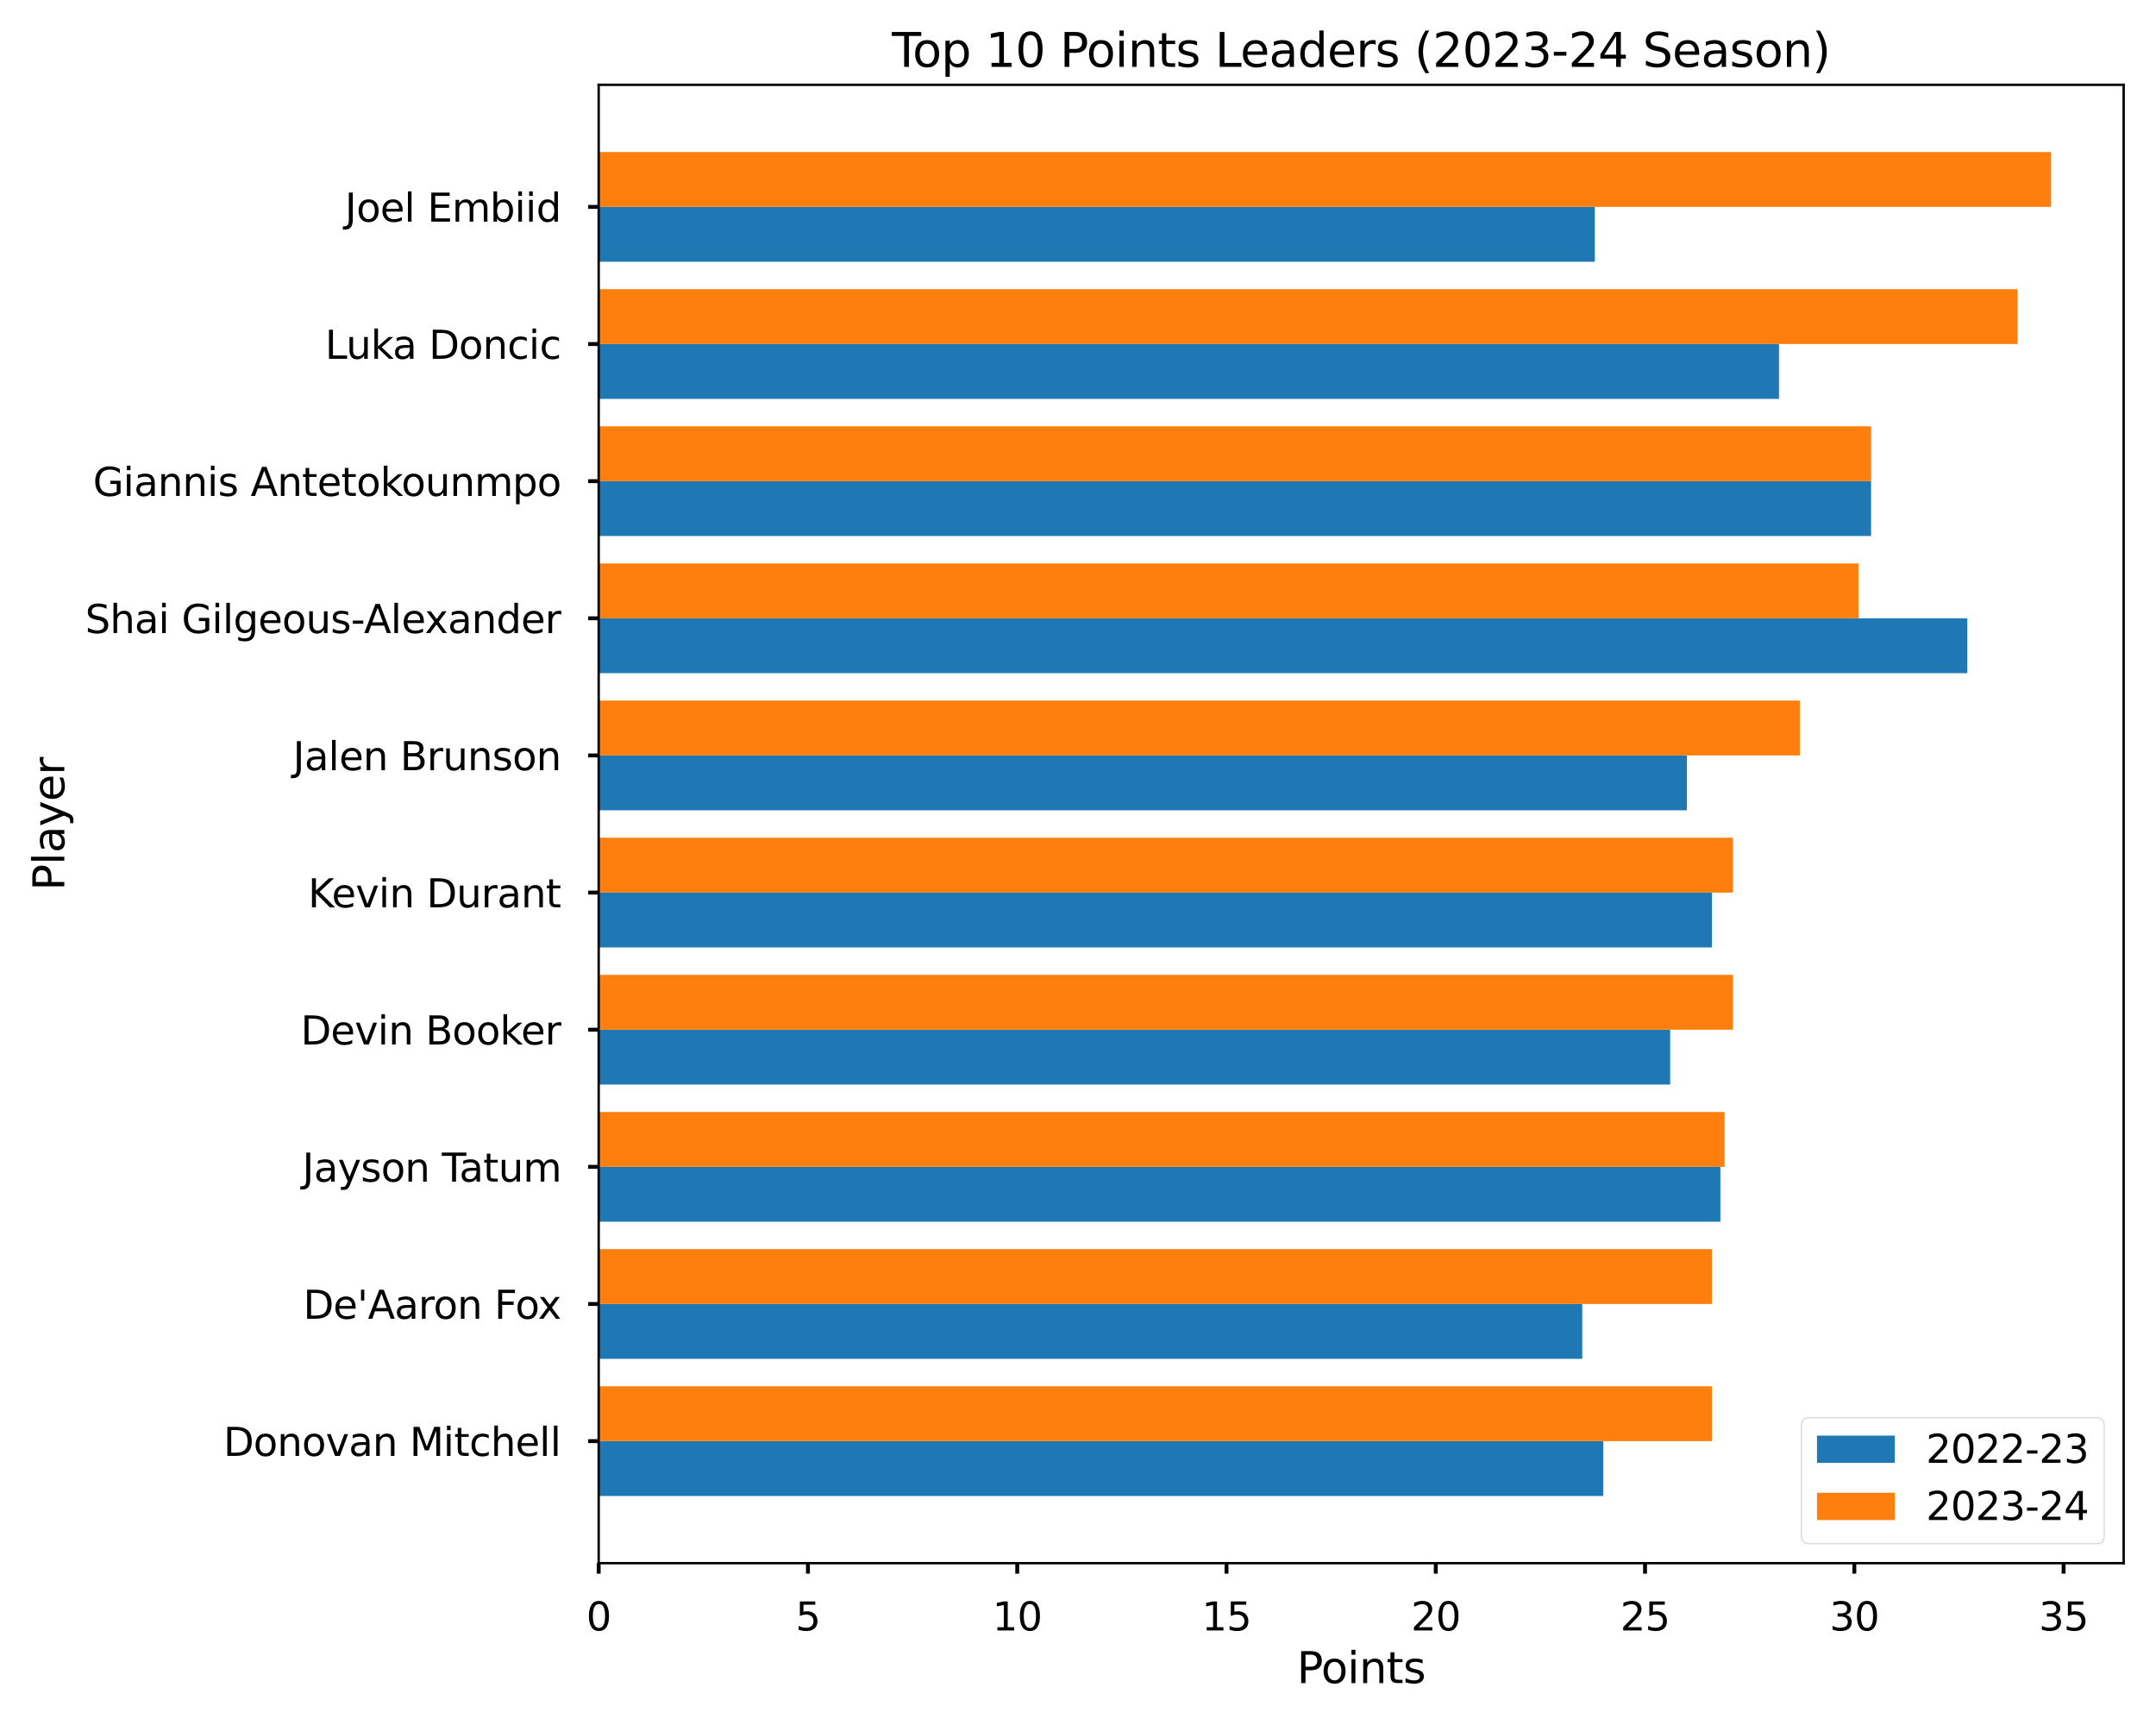 <?xml version="1.0" encoding="utf-8" standalone="no"?>
<!DOCTYPE svg PUBLIC "-//W3C//DTD SVG 1.1//EN"
  "http://www.w3.org/Graphics/SVG/1.1/DTD/svg11.dtd">
<svg xmlns:xlink="http://www.w3.org/1999/xlink" width="720pt" height="576pt" viewBox="0 0 720 576" xmlns="http://www.w3.org/2000/svg" version="1.1">
 <defs>
  <style type="text/css">*{stroke-linejoin: round; stroke-linecap: butt}</style>
 </defs>
 <g id="figure_1">
  <g id="patch_1">
   <path d="M 0 576 
L 720 576 
L 720 0 
L 0 0 
z
" style="fill: #ffffff"/>
  </g>
  <g id="axes_1">
   <g id="patch_2">
    <path d="M 199.93 521.96 
L 709.2 521.96 
L 709.2 28.32 
L 199.93 28.32 
z
" style="fill: #ffffff"/>
   </g>
   <g id="patch_3">
    <path d="M 199.93 499.522 
L 535.39 499.522 
L 535.39 481.205 
L 199.93 481.205 
z
" clip-path="url(#p09dcee715b)" style="fill: #1f77b4"/>
   </g>
   <g id="patch_4">
    <path d="M 199.93 453.73 
L 528.401 453.73 
L 528.401 435.413 
L 199.93 435.413 
z
" clip-path="url(#p09dcee715b)" style="fill: #1f77b4"/>
   </g>
   <g id="patch_5">
    <path d="M 199.93 407.937 
L 574.527 407.937 
L 574.527 389.621 
L 199.93 389.621 
z
" clip-path="url(#p09dcee715b)" style="fill: #1f77b4"/>
   </g>
   <g id="patch_6">
    <path d="M 199.93 362.145 
L 557.754 362.145 
L 557.754 343.828 
L 199.93 343.828 
z
" clip-path="url(#p09dcee715b)" style="fill: #1f77b4"/>
   </g>
   <g id="patch_7">
    <path d="M 199.93 316.353 
L 571.731 316.353 
L 571.731 298.036 
L 199.93 298.036 
z
" clip-path="url(#p09dcee715b)" style="fill: #1f77b4"/>
   </g>
   <g id="patch_8">
    <path d="M 199.93 270.561 
L 563.345 270.561 
L 563.345 252.244 
L 199.93 252.244 
z
" clip-path="url(#p09dcee715b)" style="fill: #1f77b4"/>
   </g>
   <g id="patch_9">
    <path d="M 199.93 224.769 
L 656.994 224.769 
L 656.994 206.452 
L 199.93 206.452 
z
" clip-path="url(#p09dcee715b)" style="fill: #1f77b4"/>
   </g>
   <g id="patch_10">
    <path d="M 199.93 178.976 
L 624.846 178.976 
L 624.846 160.659 
L 199.93 160.659 
z
" clip-path="url(#p09dcee715b)" style="fill: #1f77b4"/>
   </g>
   <g id="patch_11">
    <path d="M 199.93 133.184 
L 594.095 133.184 
L 594.095 114.867 
L 199.93 114.867 
z
" clip-path="url(#p09dcee715b)" style="fill: #1f77b4"/>
   </g>
   <g id="patch_12">
    <path d="M 199.93 87.392 
L 532.594 87.392 
L 532.594 69.075 
L 199.93 69.075 
z
" clip-path="url(#p09dcee715b)" style="fill: #1f77b4"/>
   </g>
   <g id="patch_13">
    <path d="M 199.93 481.205 
L 571.731 481.205 
L 571.731 462.888 
L 199.93 462.888 
z
" clip-path="url(#p09dcee715b)" style="fill: #ff7f0e"/>
   </g>
   <g id="patch_14">
    <path d="M 199.93 435.413 
L 571.731 435.413 
L 571.731 417.096 
L 199.93 417.096 
z
" clip-path="url(#p09dcee715b)" style="fill: #ff7f0e"/>
   </g>
   <g id="patch_15">
    <path d="M 199.93 389.621 
L 575.925 389.621 
L 575.925 371.304 
L 199.93 371.304 
z
" clip-path="url(#p09dcee715b)" style="fill: #ff7f0e"/>
   </g>
   <g id="patch_16">
    <path d="M 199.93 343.828 
L 578.72 343.828 
L 578.72 325.511 
L 199.93 325.511 
z
" clip-path="url(#p09dcee715b)" style="fill: #ff7f0e"/>
   </g>
   <g id="patch_17">
    <path d="M 199.93 298.036 
L 578.72 298.036 
L 578.72 279.719 
L 199.93 279.719 
z
" clip-path="url(#p09dcee715b)" style="fill: #ff7f0e"/>
   </g>
   <g id="patch_18">
    <path d="M 199.93 252.244 
L 601.084 252.244 
L 601.084 233.927 
L 199.93 233.927 
z
" clip-path="url(#p09dcee715b)" style="fill: #ff7f0e"/>
   </g>
   <g id="patch_19">
    <path d="M 199.93 206.452 
L 620.653 206.452 
L 620.653 188.135 
L 199.93 188.135 
z
" clip-path="url(#p09dcee715b)" style="fill: #ff7f0e"/>
   </g>
   <g id="patch_20">
    <path d="M 199.93 160.659 
L 624.846 160.659 
L 624.846 142.343 
L 199.93 142.343 
z
" clip-path="url(#p09dcee715b)" style="fill: #ff7f0e"/>
   </g>
   <g id="patch_21">
    <path d="M 199.93 114.867 
L 673.767 114.867 
L 673.767 96.55 
L 199.93 96.55 
z
" clip-path="url(#p09dcee715b)" style="fill: #ff7f0e"/>
   </g>
   <g id="patch_22">
    <path d="M 199.93 69.075 
L 684.949 69.075 
L 684.949 50.758 
L 199.93 50.758 
z
" clip-path="url(#p09dcee715b)" style="fill: #ff7f0e"/>
   </g>
   <g id="matplotlib.axis_1">
    <g id="xtick_1">
     <g id="line2d_1">
      <defs>
       <path id="m47105bb611" d="M 0 0 
L 0 3.5 
" style="stroke: #000000; stroke-width: 1.3"/>
      </defs>
      <g>
       <use xlink:href="#m47105bb611" x="199.93" y="521.96" style="stroke: #000000; stroke-width: 1.3"/>
      </g>
     </g>
     <g id="text_1">
      <!-- 0 -->
      <g transform="translate(195.794 544.438) scale(0.13 -0.13)">
       <defs>
        <path id="DejaVuSans-30" d="M 2034 4250 
Q 1547 4250 1301 3770 
Q 1056 3291 1056 2328 
Q 1056 1369 1301 889 
Q 1547 409 2034 409 
Q 2525 409 2770 889 
Q 3016 1369 3016 2328 
Q 3016 3291 2770 3770 
Q 2525 4250 2034 4250 
z
M 2034 4750 
Q 2819 4750 3233 4129 
Q 3647 3509 3647 2328 
Q 3647 1150 3233 529 
Q 2819 -91 2034 -91 
Q 1250 -91 836 529 
Q 422 1150 422 2328 
Q 422 3509 836 4129 
Q 1250 4750 2034 4750 
z
" transform="scale(0.016)"/>
       </defs>
       <use xlink:href="#DejaVuSans-30"/>
      </g>
     </g>
    </g>
    <g id="xtick_2">
     <g id="line2d_2">
      <g>
       <use xlink:href="#m47105bb611" x="269.817" y="521.96" style="stroke: #000000; stroke-width: 1.3"/>
      </g>
     </g>
     <g id="text_2">
      <!-- 5 -->
      <g transform="translate(265.682 544.438) scale(0.13 -0.13)">
       <defs>
        <path id="DejaVuSans-35" d="M 691 4666 
L 3169 4666 
L 3169 4134 
L 1269 4134 
L 1269 2991 
Q 1406 3038 1543 3061 
Q 1681 3084 1819 3084 
Q 2600 3084 3056 2656 
Q 3513 2228 3513 1497 
Q 3513 744 3044 326 
Q 2575 -91 1722 -91 
Q 1428 -91 1123 -41 
Q 819 9 494 109 
L 494 744 
Q 775 591 1075 516 
Q 1375 441 1709 441 
Q 2250 441 2565 725 
Q 2881 1009 2881 1497 
Q 2881 1984 2565 2268 
Q 2250 2553 1709 2553 
Q 1456 2553 1204 2497 
Q 953 2441 691 2322 
L 691 4666 
z
" transform="scale(0.016)"/>
       </defs>
       <use xlink:href="#DejaVuSans-35"/>
      </g>
     </g>
    </g>
    <g id="xtick_3">
     <g id="line2d_3">
      <g>
       <use xlink:href="#m47105bb611" x="339.705" y="521.96" style="stroke: #000000; stroke-width: 1.3"/>
      </g>
     </g>
     <g id="text_3">
      <!-- 10 -->
      <g transform="translate(331.434 544.438) scale(0.13 -0.13)">
       <defs>
        <path id="DejaVuSans-31" d="M 794 531 
L 1825 531 
L 1825 4091 
L 703 3866 
L 703 4441 
L 1819 4666 
L 2450 4666 
L 2450 531 
L 3481 531 
L 3481 0 
L 794 0 
L 794 531 
z
" transform="scale(0.016)"/>
       </defs>
       <use xlink:href="#DejaVuSans-31"/>
       <use xlink:href="#DejaVuSans-30" transform="translate(63.623 0)"/>
      </g>
     </g>
    </g>
    <g id="xtick_4">
     <g id="line2d_4">
      <g>
       <use xlink:href="#m47105bb611" x="409.592" y="521.96" style="stroke: #000000; stroke-width: 1.3"/>
      </g>
     </g>
     <g id="text_4">
      <!-- 15 -->
      <g transform="translate(401.321 544.438) scale(0.13 -0.13)">
       <use xlink:href="#DejaVuSans-31"/>
       <use xlink:href="#DejaVuSans-35" transform="translate(63.623 0)"/>
      </g>
     </g>
    </g>
    <g id="xtick_5">
     <g id="line2d_5">
      <g>
       <use xlink:href="#m47105bb611" x="479.48" y="521.96" style="stroke: #000000; stroke-width: 1.3"/>
      </g>
     </g>
     <g id="text_5">
      <!-- 20 -->
      <g transform="translate(471.209 544.438) scale(0.13 -0.13)">
       <defs>
        <path id="DejaVuSans-32" d="M 1228 531 
L 3431 531 
L 3431 0 
L 469 0 
L 469 531 
Q 828 903 1448 1529 
Q 2069 2156 2228 2338 
Q 2531 2678 2651 2914 
Q 2772 3150 2772 3378 
Q 2772 3750 2511 3984 
Q 2250 4219 1831 4219 
Q 1534 4219 1204 4116 
Q 875 4013 500 3803 
L 500 4441 
Q 881 4594 1212 4672 
Q 1544 4750 1819 4750 
Q 2544 4750 2975 4387 
Q 3406 4025 3406 3419 
Q 3406 3131 3298 2873 
Q 3191 2616 2906 2266 
Q 2828 2175 2409 1742 
Q 1991 1309 1228 531 
z
" transform="scale(0.016)"/>
       </defs>
       <use xlink:href="#DejaVuSans-32"/>
       <use xlink:href="#DejaVuSans-30" transform="translate(63.623 0)"/>
      </g>
     </g>
    </g>
    <g id="xtick_6">
     <g id="line2d_6">
      <g>
       <use xlink:href="#m47105bb611" x="549.367" y="521.96" style="stroke: #000000; stroke-width: 1.3"/>
      </g>
     </g>
     <g id="text_6">
      <!-- 25 -->
      <g transform="translate(541.096 544.438) scale(0.13 -0.13)">
       <use xlink:href="#DejaVuSans-32"/>
       <use xlink:href="#DejaVuSans-35" transform="translate(63.623 0)"/>
      </g>
     </g>
    </g>
    <g id="xtick_7">
     <g id="line2d_7">
      <g>
       <use xlink:href="#m47105bb611" x="619.255" y="521.96" style="stroke: #000000; stroke-width: 1.3"/>
      </g>
     </g>
     <g id="text_7">
      <!-- 30 -->
      <g transform="translate(610.984 544.438) scale(0.13 -0.13)">
       <defs>
        <path id="DejaVuSans-33" d="M 2597 2516 
Q 3050 2419 3304 2112 
Q 3559 1806 3559 1356 
Q 3559 666 3084 287 
Q 2609 -91 1734 -91 
Q 1441 -91 1130 -33 
Q 819 25 488 141 
L 488 750 
Q 750 597 1062 519 
Q 1375 441 1716 441 
Q 2309 441 2620 675 
Q 2931 909 2931 1356 
Q 2931 1769 2642 2001 
Q 2353 2234 1838 2234 
L 1294 2234 
L 1294 2753 
L 1863 2753 
Q 2328 2753 2575 2939 
Q 2822 3125 2822 3475 
Q 2822 3834 2567 4026 
Q 2313 4219 1838 4219 
Q 1578 4219 1281 4162 
Q 984 4106 628 3988 
L 628 4550 
Q 988 4650 1302 4700 
Q 1616 4750 1894 4750 
Q 2613 4750 3031 4423 
Q 3450 4097 3450 3541 
Q 3450 3153 3228 2886 
Q 3006 2619 2597 2516 
z
" transform="scale(0.016)"/>
       </defs>
       <use xlink:href="#DejaVuSans-33"/>
       <use xlink:href="#DejaVuSans-30" transform="translate(63.623 0)"/>
      </g>
     </g>
    </g>
    <g id="xtick_8">
     <g id="line2d_8">
      <g>
       <use xlink:href="#m47105bb611" x="689.142" y="521.96" style="stroke: #000000; stroke-width: 1.3"/>
      </g>
     </g>
     <g id="text_8">
      <!-- 35 -->
      <g transform="translate(680.871 544.438) scale(0.13 -0.13)">
       <use xlink:href="#DejaVuSans-33"/>
       <use xlink:href="#DejaVuSans-35" transform="translate(63.623 0)"/>
      </g>
     </g>
    </g>
    <g id="text_9">
     <!-- Points -->
     <g transform="translate(433.093 562.007) scale(0.143 -0.143)">
      <defs>
       <path id="DejaVuSans-50" d="M 1259 4147 
L 1259 2394 
L 2053 2394 
Q 2494 2394 2734 2622 
Q 2975 2850 2975 3272 
Q 2975 3691 2734 3919 
Q 2494 4147 2053 4147 
L 1259 4147 
z
M 628 4666 
L 2053 4666 
Q 2838 4666 3239 4311 
Q 3641 3956 3641 3272 
Q 3641 2581 3239 2228 
Q 2838 1875 2053 1875 
L 1259 1875 
L 1259 0 
L 628 0 
L 628 4666 
z
" transform="scale(0.016)"/>
       <path id="DejaVuSans-6f" d="M 1959 3097 
Q 1497 3097 1228 2736 
Q 959 2375 959 1747 
Q 959 1119 1226 758 
Q 1494 397 1959 397 
Q 2419 397 2687 759 
Q 2956 1122 2956 1747 
Q 2956 2369 2687 2733 
Q 2419 3097 1959 3097 
z
M 1959 3584 
Q 2709 3584 3137 3096 
Q 3566 2609 3566 1747 
Q 3566 888 3137 398 
Q 2709 -91 1959 -91 
Q 1206 -91 779 398 
Q 353 888 353 1747 
Q 353 2609 779 3096 
Q 1206 3584 1959 3584 
z
" transform="scale(0.016)"/>
       <path id="DejaVuSans-69" d="M 603 3500 
L 1178 3500 
L 1178 0 
L 603 0 
L 603 3500 
z
M 603 4863 
L 1178 4863 
L 1178 4134 
L 603 4134 
L 603 4863 
z
" transform="scale(0.016)"/>
       <path id="DejaVuSans-6e" d="M 3513 2113 
L 3513 0 
L 2938 0 
L 2938 2094 
Q 2938 2591 2744 2837 
Q 2550 3084 2163 3084 
Q 1697 3084 1428 2787 
Q 1159 2491 1159 1978 
L 1159 0 
L 581 0 
L 581 3500 
L 1159 3500 
L 1159 2956 
Q 1366 3272 1645 3428 
Q 1925 3584 2291 3584 
Q 2894 3584 3203 3211 
Q 3513 2838 3513 2113 
z
" transform="scale(0.016)"/>
       <path id="DejaVuSans-74" d="M 1172 4494 
L 1172 3500 
L 2356 3500 
L 2356 3053 
L 1172 3053 
L 1172 1153 
Q 1172 725 1289 603 
Q 1406 481 1766 481 
L 2356 481 
L 2356 0 
L 1766 0 
Q 1100 0 847 248 
Q 594 497 594 1153 
L 594 3053 
L 172 3053 
L 172 3500 
L 594 3500 
L 594 4494 
L 1172 4494 
z
" transform="scale(0.016)"/>
       <path id="DejaVuSans-73" d="M 2834 3397 
L 2834 2853 
Q 2591 2978 2328 3040 
Q 2066 3103 1784 3103 
Q 1356 3103 1142 2972 
Q 928 2841 928 2578 
Q 928 2378 1081 2264 
Q 1234 2150 1697 2047 
L 1894 2003 
Q 2506 1872 2764 1633 
Q 3022 1394 3022 966 
Q 3022 478 2636 193 
Q 2250 -91 1575 -91 
Q 1294 -91 989 -36 
Q 684 19 347 128 
L 347 722 
Q 666 556 975 473 
Q 1284 391 1588 391 
Q 1994 391 2212 530 
Q 2431 669 2431 922 
Q 2431 1156 2273 1281 
Q 2116 1406 1581 1522 
L 1381 1569 
Q 847 1681 609 1914 
Q 372 2147 372 2553 
Q 372 3047 722 3315 
Q 1072 3584 1716 3584 
Q 2034 3584 2315 3537 
Q 2597 3491 2834 3397 
z
" transform="scale(0.016)"/>
      </defs>
      <use xlink:href="#DejaVuSans-50"/>
      <use xlink:href="#DejaVuSans-6f" transform="translate(56.678 0)"/>
      <use xlink:href="#DejaVuSans-69" transform="translate(117.859 0)"/>
      <use xlink:href="#DejaVuSans-6e" transform="translate(145.643 0)"/>
      <use xlink:href="#DejaVuSans-74" transform="translate(209.021 0)"/>
      <use xlink:href="#DejaVuSans-73" transform="translate(248.23 0)"/>
     </g>
    </g>
   </g>
   <g id="matplotlib.axis_2">
    <g id="ytick_1">
     <g id="line2d_9">
      <defs>
       <path id="m94ab0f18df" d="M 0 0 
L -3.5 0 
" style="stroke: #000000; stroke-width: 1.3"/>
      </defs>
      <g>
       <use xlink:href="#m94ab0f18df" x="199.93" y="481.205" style="stroke: #000000; stroke-width: 1.3"/>
      </g>
     </g>
     <g id="text_10">
      <!-- Donovan Mitchell -->
      <g transform="translate(74.608 486.144) scale(0.13 -0.13)">
       <defs>
        <path id="DejaVuSans-44" d="M 1259 4147 
L 1259 519 
L 2022 519 
Q 2988 519 3436 956 
Q 3884 1394 3884 2338 
Q 3884 3275 3436 3711 
Q 2988 4147 2022 4147 
L 1259 4147 
z
M 628 4666 
L 1925 4666 
Q 3281 4666 3915 4102 
Q 4550 3538 4550 2338 
Q 4550 1131 3912 565 
Q 3275 0 1925 0 
L 628 0 
L 628 4666 
z
" transform="scale(0.016)"/>
        <path id="DejaVuSans-76" d="M 191 3500 
L 800 3500 
L 1894 563 
L 2988 3500 
L 3597 3500 
L 2284 0 
L 1503 0 
L 191 3500 
z
" transform="scale(0.016)"/>
        <path id="DejaVuSans-61" d="M 2194 1759 
Q 1497 1759 1228 1600 
Q 959 1441 959 1056 
Q 959 750 1161 570 
Q 1363 391 1709 391 
Q 2188 391 2477 730 
Q 2766 1069 2766 1631 
L 2766 1759 
L 2194 1759 
z
M 3341 1997 
L 3341 0 
L 2766 0 
L 2766 531 
Q 2569 213 2275 61 
Q 1981 -91 1556 -91 
Q 1019 -91 701 211 
Q 384 513 384 1019 
Q 384 1609 779 1909 
Q 1175 2209 1959 2209 
L 2766 2209 
L 2766 2266 
Q 2766 2663 2505 2880 
Q 2244 3097 1772 3097 
Q 1472 3097 1187 3025 
Q 903 2953 641 2809 
L 641 3341 
Q 956 3463 1253 3523 
Q 1550 3584 1831 3584 
Q 2591 3584 2966 3190 
Q 3341 2797 3341 1997 
z
" transform="scale(0.016)"/>
        <path id="DejaVuSans-20" transform="scale(0.016)"/>
        <path id="DejaVuSans-4d" d="M 628 4666 
L 1569 4666 
L 2759 1491 
L 3956 4666 
L 4897 4666 
L 4897 0 
L 4281 0 
L 4281 4097 
L 3078 897 
L 2444 897 
L 1241 4097 
L 1241 0 
L 628 0 
L 628 4666 
z
" transform="scale(0.016)"/>
        <path id="DejaVuSans-63" d="M 3122 3366 
L 3122 2828 
Q 2878 2963 2633 3030 
Q 2388 3097 2138 3097 
Q 1578 3097 1268 2742 
Q 959 2388 959 1747 
Q 959 1106 1268 751 
Q 1578 397 2138 397 
Q 2388 397 2633 464 
Q 2878 531 3122 666 
L 3122 134 
Q 2881 22 2623 -34 
Q 2366 -91 2075 -91 
Q 1284 -91 818 406 
Q 353 903 353 1747 
Q 353 2603 823 3093 
Q 1294 3584 2113 3584 
Q 2378 3584 2631 3529 
Q 2884 3475 3122 3366 
z
" transform="scale(0.016)"/>
        <path id="DejaVuSans-68" d="M 3513 2113 
L 3513 0 
L 2938 0 
L 2938 2094 
Q 2938 2591 2744 2837 
Q 2550 3084 2163 3084 
Q 1697 3084 1428 2787 
Q 1159 2491 1159 1978 
L 1159 0 
L 581 0 
L 581 4863 
L 1159 4863 
L 1159 2956 
Q 1366 3272 1645 3428 
Q 1925 3584 2291 3584 
Q 2894 3584 3203 3211 
Q 3513 2838 3513 2113 
z
" transform="scale(0.016)"/>
        <path id="DejaVuSans-65" d="M 3597 1894 
L 3597 1613 
L 953 1613 
Q 991 1019 1311 708 
Q 1631 397 2203 397 
Q 2534 397 2845 478 
Q 3156 559 3463 722 
L 3463 178 
Q 3153 47 2828 -22 
Q 2503 -91 2169 -91 
Q 1331 -91 842 396 
Q 353 884 353 1716 
Q 353 2575 817 3079 
Q 1281 3584 2069 3584 
Q 2775 3584 3186 3129 
Q 3597 2675 3597 1894 
z
M 3022 2063 
Q 3016 2534 2758 2815 
Q 2500 3097 2075 3097 
Q 1594 3097 1305 2825 
Q 1016 2553 972 2059 
L 3022 2063 
z
" transform="scale(0.016)"/>
        <path id="DejaVuSans-6c" d="M 603 4863 
L 1178 4863 
L 1178 0 
L 603 0 
L 603 4863 
z
" transform="scale(0.016)"/>
       </defs>
       <use xlink:href="#DejaVuSans-44"/>
       <use xlink:href="#DejaVuSans-6f" transform="translate(77.002 0)"/>
       <use xlink:href="#DejaVuSans-6e" transform="translate(138.184 0)"/>
       <use xlink:href="#DejaVuSans-6f" transform="translate(201.562 0)"/>
       <use xlink:href="#DejaVuSans-76" transform="translate(262.744 0)"/>
       <use xlink:href="#DejaVuSans-61" transform="translate(321.924 0)"/>
       <use xlink:href="#DejaVuSans-6e" transform="translate(383.203 0)"/>
       <use xlink:href="#DejaVuSans-20" transform="translate(446.582 0)"/>
       <use xlink:href="#DejaVuSans-4d" transform="translate(478.369 0)"/>
       <use xlink:href="#DejaVuSans-69" transform="translate(564.648 0)"/>
       <use xlink:href="#DejaVuSans-74" transform="translate(592.432 0)"/>
       <use xlink:href="#DejaVuSans-63" transform="translate(631.641 0)"/>
       <use xlink:href="#DejaVuSans-68" transform="translate(686.621 0)"/>
       <use xlink:href="#DejaVuSans-65" transform="translate(750 0)"/>
       <use xlink:href="#DejaVuSans-6c" transform="translate(811.523 0)"/>
       <use xlink:href="#DejaVuSans-6c" transform="translate(839.307 0)"/>
      </g>
     </g>
    </g>
    <g id="ytick_2">
     <g id="line2d_10">
      <g>
       <use xlink:href="#m94ab0f18df" x="199.93" y="435.413" style="stroke: #000000; stroke-width: 1.3"/>
      </g>
     </g>
     <g id="text_11">
      <!-- De'Aaron Fox -->
      <g transform="translate(101.264 440.352) scale(0.13 -0.13)">
       <defs>
        <path id="DejaVuSans-27" d="M 1147 4666 
L 1147 2931 
L 616 2931 
L 616 4666 
L 1147 4666 
z
" transform="scale(0.016)"/>
        <path id="DejaVuSans-41" d="M 2188 4044 
L 1331 1722 
L 3047 1722 
L 2188 4044 
z
M 1831 4666 
L 2547 4666 
L 4325 0 
L 3669 0 
L 3244 1197 
L 1141 1197 
L 716 0 
L 50 0 
L 1831 4666 
z
" transform="scale(0.016)"/>
        <path id="DejaVuSans-72" d="M 2631 2963 
Q 2534 3019 2420 3045 
Q 2306 3072 2169 3072 
Q 1681 3072 1420 2755 
Q 1159 2438 1159 1844 
L 1159 0 
L 581 0 
L 581 3500 
L 1159 3500 
L 1159 2956 
Q 1341 3275 1631 3429 
Q 1922 3584 2338 3584 
Q 2397 3584 2469 3576 
Q 2541 3569 2628 3553 
L 2631 2963 
z
" transform="scale(0.016)"/>
        <path id="DejaVuSans-46" d="M 628 4666 
L 3309 4666 
L 3309 4134 
L 1259 4134 
L 1259 2759 
L 3109 2759 
L 3109 2228 
L 1259 2228 
L 1259 0 
L 628 0 
L 628 4666 
z
" transform="scale(0.016)"/>
        <path id="DejaVuSans-78" d="M 3513 3500 
L 2247 1797 
L 3578 0 
L 2900 0 
L 1881 1375 
L 863 0 
L 184 0 
L 1544 1831 
L 300 3500 
L 978 3500 
L 1906 2253 
L 2834 3500 
L 3513 3500 
z
" transform="scale(0.016)"/>
       </defs>
       <use xlink:href="#DejaVuSans-44"/>
       <use xlink:href="#DejaVuSans-65" transform="translate(77.002 0)"/>
       <use xlink:href="#DejaVuSans-27" transform="translate(138.525 0)"/>
       <use xlink:href="#DejaVuSans-41" transform="translate(166.016 0)"/>
       <use xlink:href="#DejaVuSans-61" transform="translate(234.424 0)"/>
       <use xlink:href="#DejaVuSans-72" transform="translate(295.703 0)"/>
       <use xlink:href="#DejaVuSans-6f" transform="translate(334.566 0)"/>
       <use xlink:href="#DejaVuSans-6e" transform="translate(395.748 0)"/>
       <use xlink:href="#DejaVuSans-20" transform="translate(459.127 0)"/>
       <use xlink:href="#DejaVuSans-46" transform="translate(490.914 0)"/>
       <use xlink:href="#DejaVuSans-6f" transform="translate(544.809 0)"/>
       <use xlink:href="#DejaVuSans-78" transform="translate(602.865 0)"/>
      </g>
     </g>
    </g>
    <g id="ytick_3">
     <g id="line2d_11">
      <g>
       <use xlink:href="#m94ab0f18df" x="199.93" y="389.621" style="stroke: #000000; stroke-width: 1.3"/>
      </g>
     </g>
     <g id="text_12">
      <!-- Jayson Tatum -->
      <g transform="translate(100.978 394.56) scale(0.13 -0.13)">
       <defs>
        <path id="DejaVuSans-4a" d="M 628 4666 
L 1259 4666 
L 1259 325 
Q 1259 -519 939 -900 
Q 619 -1281 -91 -1281 
L -331 -1281 
L -331 -750 
L -134 -750 
Q 284 -750 456 -515 
Q 628 -281 628 325 
L 628 4666 
z
" transform="scale(0.016)"/>
        <path id="DejaVuSans-79" d="M 2059 -325 
Q 1816 -950 1584 -1140 
Q 1353 -1331 966 -1331 
L 506 -1331 
L 506 -850 
L 844 -850 
Q 1081 -850 1212 -737 
Q 1344 -625 1503 -206 
L 1606 56 
L 191 3500 
L 800 3500 
L 1894 763 
L 2988 3500 
L 3597 3500 
L 2059 -325 
z
" transform="scale(0.016)"/>
        <path id="DejaVuSans-54" d="M -19 4666 
L 3928 4666 
L 3928 4134 
L 2272 4134 
L 2272 0 
L 1638 0 
L 1638 4134 
L -19 4134 
L -19 4666 
z
" transform="scale(0.016)"/>
        <path id="DejaVuSans-75" d="M 544 1381 
L 544 3500 
L 1119 3500 
L 1119 1403 
Q 1119 906 1312 657 
Q 1506 409 1894 409 
Q 2359 409 2629 706 
Q 2900 1003 2900 1516 
L 2900 3500 
L 3475 3500 
L 3475 0 
L 2900 0 
L 2900 538 
Q 2691 219 2414 64 
Q 2138 -91 1772 -91 
Q 1169 -91 856 284 
Q 544 659 544 1381 
z
M 1991 3584 
L 1991 3584 
z
" transform="scale(0.016)"/>
        <path id="DejaVuSans-6d" d="M 3328 2828 
Q 3544 3216 3844 3400 
Q 4144 3584 4550 3584 
Q 5097 3584 5394 3201 
Q 5691 2819 5691 2113 
L 5691 0 
L 5113 0 
L 5113 2094 
Q 5113 2597 4934 2840 
Q 4756 3084 4391 3084 
Q 3944 3084 3684 2787 
Q 3425 2491 3425 1978 
L 3425 0 
L 2847 0 
L 2847 2094 
Q 2847 2600 2669 2842 
Q 2491 3084 2119 3084 
Q 1678 3084 1418 2786 
Q 1159 2488 1159 1978 
L 1159 0 
L 581 0 
L 581 3500 
L 1159 3500 
L 1159 2956 
Q 1356 3278 1631 3431 
Q 1906 3584 2284 3584 
Q 2666 3584 2933 3390 
Q 3200 3197 3328 2828 
z
" transform="scale(0.016)"/>
       </defs>
       <use xlink:href="#DejaVuSans-4a"/>
       <use xlink:href="#DejaVuSans-61" transform="translate(29.492 0)"/>
       <use xlink:href="#DejaVuSans-79" transform="translate(90.771 0)"/>
       <use xlink:href="#DejaVuSans-73" transform="translate(149.951 0)"/>
       <use xlink:href="#DejaVuSans-6f" transform="translate(202.051 0)"/>
       <use xlink:href="#DejaVuSans-6e" transform="translate(263.232 0)"/>
       <use xlink:href="#DejaVuSans-20" transform="translate(326.611 0)"/>
       <use xlink:href="#DejaVuSans-54" transform="translate(358.398 0)"/>
       <use xlink:href="#DejaVuSans-61" transform="translate(402.982 0)"/>
       <use xlink:href="#DejaVuSans-74" transform="translate(464.262 0)"/>
       <use xlink:href="#DejaVuSans-75" transform="translate(503.471 0)"/>
       <use xlink:href="#DejaVuSans-6d" transform="translate(566.85 0)"/>
      </g>
     </g>
    </g>
    <g id="ytick_4">
     <g id="line2d_12">
      <g>
       <use xlink:href="#m94ab0f18df" x="199.93" y="343.828" style="stroke: #000000; stroke-width: 1.3"/>
      </g>
     </g>
     <g id="text_13">
      <!-- Devin Booker -->
      <g transform="translate(100.417 348.767) scale(0.13 -0.13)">
       <defs>
        <path id="DejaVuSans-42" d="M 1259 2228 
L 1259 519 
L 2272 519 
Q 2781 519 3026 730 
Q 3272 941 3272 1375 
Q 3272 1813 3026 2020 
Q 2781 2228 2272 2228 
L 1259 2228 
z
M 1259 4147 
L 1259 2741 
L 2194 2741 
Q 2656 2741 2882 2914 
Q 3109 3088 3109 3444 
Q 3109 3797 2882 3972 
Q 2656 4147 2194 4147 
L 1259 4147 
z
M 628 4666 
L 2241 4666 
Q 2963 4666 3353 4366 
Q 3744 4066 3744 3513 
Q 3744 3084 3544 2831 
Q 3344 2578 2956 2516 
Q 3422 2416 3680 2098 
Q 3938 1781 3938 1306 
Q 3938 681 3513 340 
Q 3088 0 2303 0 
L 628 0 
L 628 4666 
z
" transform="scale(0.016)"/>
        <path id="DejaVuSans-6b" d="M 581 4863 
L 1159 4863 
L 1159 1991 
L 2875 3500 
L 3609 3500 
L 1753 1863 
L 3688 0 
L 2938 0 
L 1159 1709 
L 1159 0 
L 581 0 
L 581 4863 
z
" transform="scale(0.016)"/>
       </defs>
       <use xlink:href="#DejaVuSans-44"/>
       <use xlink:href="#DejaVuSans-65" transform="translate(77.002 0)"/>
       <use xlink:href="#DejaVuSans-76" transform="translate(138.525 0)"/>
       <use xlink:href="#DejaVuSans-69" transform="translate(197.705 0)"/>
       <use xlink:href="#DejaVuSans-6e" transform="translate(225.488 0)"/>
       <use xlink:href="#DejaVuSans-20" transform="translate(288.867 0)"/>
       <use xlink:href="#DejaVuSans-42" transform="translate(320.654 0)"/>
       <use xlink:href="#DejaVuSans-6f" transform="translate(389.258 0)"/>
       <use xlink:href="#DejaVuSans-6f" transform="translate(450.439 0)"/>
       <use xlink:href="#DejaVuSans-6b" transform="translate(511.621 0)"/>
       <use xlink:href="#DejaVuSans-65" transform="translate(565.906 0)"/>
       <use xlink:href="#DejaVuSans-72" transform="translate(627.43 0)"/>
      </g>
     </g>
    </g>
    <g id="ytick_5">
     <g id="line2d_13">
      <g>
       <use xlink:href="#m94ab0f18df" x="199.93" y="298.036" style="stroke: #000000; stroke-width: 1.3"/>
      </g>
     </g>
     <g id="text_14">
      <!-- Kevin Durant -->
      <g transform="translate(102.885 302.975) scale(0.13 -0.13)">
       <defs>
        <path id="DejaVuSans-4b" d="M 628 4666 
L 1259 4666 
L 1259 2694 
L 3353 4666 
L 4166 4666 
L 1850 2491 
L 4331 0 
L 3500 0 
L 1259 2247 
L 1259 0 
L 628 0 
L 628 4666 
z
" transform="scale(0.016)"/>
       </defs>
       <use xlink:href="#DejaVuSans-4b"/>
       <use xlink:href="#DejaVuSans-65" transform="translate(60.576 0)"/>
       <use xlink:href="#DejaVuSans-76" transform="translate(122.1 0)"/>
       <use xlink:href="#DejaVuSans-69" transform="translate(181.279 0)"/>
       <use xlink:href="#DejaVuSans-6e" transform="translate(209.062 0)"/>
       <use xlink:href="#DejaVuSans-20" transform="translate(272.441 0)"/>
       <use xlink:href="#DejaVuSans-44" transform="translate(304.229 0)"/>
       <use xlink:href="#DejaVuSans-75" transform="translate(381.23 0)"/>
       <use xlink:href="#DejaVuSans-72" transform="translate(444.609 0)"/>
       <use xlink:href="#DejaVuSans-61" transform="translate(485.723 0)"/>
       <use xlink:href="#DejaVuSans-6e" transform="translate(547.002 0)"/>
       <use xlink:href="#DejaVuSans-74" transform="translate(610.381 0)"/>
      </g>
     </g>
    </g>
    <g id="ytick_6">
     <g id="line2d_14">
      <g>
       <use xlink:href="#m94ab0f18df" x="199.93" y="252.244" style="stroke: #000000; stroke-width: 1.3"/>
      </g>
     </g>
     <g id="text_15">
      <!-- Jalen Brunson -->
      <g transform="translate(97.841 257.183) scale(0.13 -0.13)">
       <use xlink:href="#DejaVuSans-4a"/>
       <use xlink:href="#DejaVuSans-61" transform="translate(29.492 0)"/>
       <use xlink:href="#DejaVuSans-6c" transform="translate(90.771 0)"/>
       <use xlink:href="#DejaVuSans-65" transform="translate(118.555 0)"/>
       <use xlink:href="#DejaVuSans-6e" transform="translate(180.078 0)"/>
       <use xlink:href="#DejaVuSans-20" transform="translate(243.457 0)"/>
       <use xlink:href="#DejaVuSans-42" transform="translate(275.244 0)"/>
       <use xlink:href="#DejaVuSans-72" transform="translate(343.848 0)"/>
       <use xlink:href="#DejaVuSans-75" transform="translate(384.961 0)"/>
       <use xlink:href="#DejaVuSans-6e" transform="translate(448.34 0)"/>
       <use xlink:href="#DejaVuSans-73" transform="translate(511.719 0)"/>
       <use xlink:href="#DejaVuSans-6f" transform="translate(563.818 0)"/>
       <use xlink:href="#DejaVuSans-6e" transform="translate(625 0)"/>
      </g>
     </g>
    </g>
    <g id="ytick_7">
     <g id="line2d_15">
      <g>
       <use xlink:href="#m94ab0f18df" x="199.93" y="206.452" style="stroke: #000000; stroke-width: 1.3"/>
      </g>
     </g>
     <g id="text_16">
      <!-- Shai Gilgeous-Alexander -->
      <g transform="translate(28.446 211.391) scale(0.13 -0.13)">
       <defs>
        <path id="DejaVuSans-53" d="M 3425 4513 
L 3425 3897 
Q 3066 4069 2747 4153 
Q 2428 4238 2131 4238 
Q 1616 4238 1336 4038 
Q 1056 3838 1056 3469 
Q 1056 3159 1242 3001 
Q 1428 2844 1947 2747 
L 2328 2669 
Q 3034 2534 3370 2195 
Q 3706 1856 3706 1288 
Q 3706 609 3251 259 
Q 2797 -91 1919 -91 
Q 1588 -91 1214 -16 
Q 841 59 441 206 
L 441 856 
Q 825 641 1194 531 
Q 1563 422 1919 422 
Q 2459 422 2753 634 
Q 3047 847 3047 1241 
Q 3047 1584 2836 1778 
Q 2625 1972 2144 2069 
L 1759 2144 
Q 1053 2284 737 2584 
Q 422 2884 422 3419 
Q 422 4038 858 4394 
Q 1294 4750 2059 4750 
Q 2388 4750 2728 4690 
Q 3069 4631 3425 4513 
z
" transform="scale(0.016)"/>
        <path id="DejaVuSans-47" d="M 3809 666 
L 3809 1919 
L 2778 1919 
L 2778 2438 
L 4434 2438 
L 4434 434 
Q 4069 175 3628 42 
Q 3188 -91 2688 -91 
Q 1594 -91 976 548 
Q 359 1188 359 2328 
Q 359 3472 976 4111 
Q 1594 4750 2688 4750 
Q 3144 4750 3555 4637 
Q 3966 4525 4313 4306 
L 4313 3634 
Q 3963 3931 3569 4081 
Q 3175 4231 2741 4231 
Q 1884 4231 1454 3753 
Q 1025 3275 1025 2328 
Q 1025 1384 1454 906 
Q 1884 428 2741 428 
Q 3075 428 3337 486 
Q 3600 544 3809 666 
z
" transform="scale(0.016)"/>
        <path id="DejaVuSans-67" d="M 2906 1791 
Q 2906 2416 2648 2759 
Q 2391 3103 1925 3103 
Q 1463 3103 1205 2759 
Q 947 2416 947 1791 
Q 947 1169 1205 825 
Q 1463 481 1925 481 
Q 2391 481 2648 825 
Q 2906 1169 2906 1791 
z
M 3481 434 
Q 3481 -459 3084 -895 
Q 2688 -1331 1869 -1331 
Q 1566 -1331 1297 -1286 
Q 1028 -1241 775 -1147 
L 775 -588 
Q 1028 -725 1275 -790 
Q 1522 -856 1778 -856 
Q 2344 -856 2625 -561 
Q 2906 -266 2906 331 
L 2906 616 
Q 2728 306 2450 153 
Q 2172 0 1784 0 
Q 1141 0 747 490 
Q 353 981 353 1791 
Q 353 2603 747 3093 
Q 1141 3584 1784 3584 
Q 2172 3584 2450 3431 
Q 2728 3278 2906 2969 
L 2906 3500 
L 3481 3500 
L 3481 434 
z
" transform="scale(0.016)"/>
        <path id="DejaVuSans-2d" d="M 313 2009 
L 1997 2009 
L 1997 1497 
L 313 1497 
L 313 2009 
z
" transform="scale(0.016)"/>
        <path id="DejaVuSans-64" d="M 2906 2969 
L 2906 4863 
L 3481 4863 
L 3481 0 
L 2906 0 
L 2906 525 
Q 2725 213 2448 61 
Q 2172 -91 1784 -91 
Q 1150 -91 751 415 
Q 353 922 353 1747 
Q 353 2572 751 3078 
Q 1150 3584 1784 3584 
Q 2172 3584 2448 3432 
Q 2725 3281 2906 2969 
z
M 947 1747 
Q 947 1113 1208 752 
Q 1469 391 1925 391 
Q 2381 391 2643 752 
Q 2906 1113 2906 1747 
Q 2906 2381 2643 2742 
Q 2381 3103 1925 3103 
Q 1469 3103 1208 2742 
Q 947 2381 947 1747 
z
" transform="scale(0.016)"/>
       </defs>
       <use xlink:href="#DejaVuSans-53"/>
       <use xlink:href="#DejaVuSans-68" transform="translate(63.477 0)"/>
       <use xlink:href="#DejaVuSans-61" transform="translate(126.855 0)"/>
       <use xlink:href="#DejaVuSans-69" transform="translate(188.135 0)"/>
       <use xlink:href="#DejaVuSans-20" transform="translate(215.918 0)"/>
       <use xlink:href="#DejaVuSans-47" transform="translate(247.705 0)"/>
       <use xlink:href="#DejaVuSans-69" transform="translate(325.195 0)"/>
       <use xlink:href="#DejaVuSans-6c" transform="translate(352.979 0)"/>
       <use xlink:href="#DejaVuSans-67" transform="translate(380.762 0)"/>
       <use xlink:href="#DejaVuSans-65" transform="translate(444.238 0)"/>
       <use xlink:href="#DejaVuSans-6f" transform="translate(505.762 0)"/>
       <use xlink:href="#DejaVuSans-75" transform="translate(566.943 0)"/>
       <use xlink:href="#DejaVuSans-73" transform="translate(630.322 0)"/>
       <use xlink:href="#DejaVuSans-2d" transform="translate(682.422 0)"/>
       <use xlink:href="#DejaVuSans-41" transform="translate(716.256 0)"/>
       <use xlink:href="#DejaVuSans-6c" transform="translate(784.664 0)"/>
       <use xlink:href="#DejaVuSans-65" transform="translate(812.447 0)"/>
       <use xlink:href="#DejaVuSans-78" transform="translate(872.221 0)"/>
       <use xlink:href="#DejaVuSans-61" transform="translate(931.4 0)"/>
       <use xlink:href="#DejaVuSans-6e" transform="translate(992.68 0)"/>
       <use xlink:href="#DejaVuSans-64" transform="translate(1056.059 0)"/>
       <use xlink:href="#DejaVuSans-65" transform="translate(1119.535 0)"/>
       <use xlink:href="#DejaVuSans-72" transform="translate(1181.059 0)"/>
      </g>
     </g>
    </g>
    <g id="ytick_8">
     <g id="line2d_16">
      <g>
       <use xlink:href="#m94ab0f18df" x="199.93" y="160.659" style="stroke: #000000; stroke-width: 1.3"/>
      </g>
     </g>
     <g id="text_17">
      <!-- Giannis Antetokounmpo -->
      <g transform="translate(31.05 165.598) scale(0.13 -0.13)">
       <defs>
        <path id="DejaVuSans-70" d="M 1159 525 
L 1159 -1331 
L 581 -1331 
L 581 3500 
L 1159 3500 
L 1159 2969 
Q 1341 3281 1617 3432 
Q 1894 3584 2278 3584 
Q 2916 3584 3314 3078 
Q 3713 2572 3713 1747 
Q 3713 922 3314 415 
Q 2916 -91 2278 -91 
Q 1894 -91 1617 61 
Q 1341 213 1159 525 
z
M 3116 1747 
Q 3116 2381 2855 2742 
Q 2594 3103 2138 3103 
Q 1681 3103 1420 2742 
Q 1159 2381 1159 1747 
Q 1159 1113 1420 752 
Q 1681 391 2138 391 
Q 2594 391 2855 752 
Q 3116 1113 3116 1747 
z
" transform="scale(0.016)"/>
       </defs>
       <use xlink:href="#DejaVuSans-47"/>
       <use xlink:href="#DejaVuSans-69" transform="translate(77.49 0)"/>
       <use xlink:href="#DejaVuSans-61" transform="translate(105.273 0)"/>
       <use xlink:href="#DejaVuSans-6e" transform="translate(166.553 0)"/>
       <use xlink:href="#DejaVuSans-6e" transform="translate(229.932 0)"/>
       <use xlink:href="#DejaVuSans-69" transform="translate(293.311 0)"/>
       <use xlink:href="#DejaVuSans-73" transform="translate(321.094 0)"/>
       <use xlink:href="#DejaVuSans-20" transform="translate(373.193 0)"/>
       <use xlink:href="#DejaVuSans-41" transform="translate(404.98 0)"/>
       <use xlink:href="#DejaVuSans-6e" transform="translate(473.389 0)"/>
       <use xlink:href="#DejaVuSans-74" transform="translate(536.768 0)"/>
       <use xlink:href="#DejaVuSans-65" transform="translate(575.977 0)"/>
       <use xlink:href="#DejaVuSans-74" transform="translate(637.5 0)"/>
       <use xlink:href="#DejaVuSans-6f" transform="translate(676.709 0)"/>
       <use xlink:href="#DejaVuSans-6b" transform="translate(737.891 0)"/>
       <use xlink:href="#DejaVuSans-6f" transform="translate(792.176 0)"/>
       <use xlink:href="#DejaVuSans-75" transform="translate(853.357 0)"/>
       <use xlink:href="#DejaVuSans-6e" transform="translate(916.736 0)"/>
       <use xlink:href="#DejaVuSans-6d" transform="translate(980.115 0)"/>
       <use xlink:href="#DejaVuSans-70" transform="translate(1077.527 0)"/>
       <use xlink:href="#DejaVuSans-6f" transform="translate(1141.004 0)"/>
      </g>
     </g>
    </g>
    <g id="ytick_9">
     <g id="line2d_17">
      <g>
       <use xlink:href="#m94ab0f18df" x="199.93" y="114.867" style="stroke: #000000; stroke-width: 1.3"/>
      </g>
     </g>
     <g id="text_18">
      <!-- Luka Doncic -->
      <g transform="translate(108.566 119.806) scale(0.13 -0.13)">
       <defs>
        <path id="DejaVuSans-4c" d="M 628 4666 
L 1259 4666 
L 1259 531 
L 3531 531 
L 3531 0 
L 628 0 
L 628 4666 
z
" transform="scale(0.016)"/>
       </defs>
       <use xlink:href="#DejaVuSans-4c"/>
       <use xlink:href="#DejaVuSans-75" transform="translate(53.963 0)"/>
       <use xlink:href="#DejaVuSans-6b" transform="translate(117.342 0)"/>
       <use xlink:href="#DejaVuSans-61" transform="translate(173.502 0)"/>
       <use xlink:href="#DejaVuSans-20" transform="translate(234.781 0)"/>
       <use xlink:href="#DejaVuSans-44" transform="translate(266.568 0)"/>
       <use xlink:href="#DejaVuSans-6f" transform="translate(343.57 0)"/>
       <use xlink:href="#DejaVuSans-6e" transform="translate(404.752 0)"/>
       <use xlink:href="#DejaVuSans-63" transform="translate(468.131 0)"/>
       <use xlink:href="#DejaVuSans-69" transform="translate(523.111 0)"/>
       <use xlink:href="#DejaVuSans-63" transform="translate(550.895 0)"/>
      </g>
     </g>
    </g>
    <g id="ytick_10">
     <g id="line2d_18">
      <g>
       <use xlink:href="#m94ab0f18df" x="199.93" y="69.075" style="stroke: #000000; stroke-width: 1.3"/>
      </g>
     </g>
     <g id="text_19">
      <!-- Joel Embiid -->
      <g transform="translate(115.192 74.014) scale(0.13 -0.13)">
       <defs>
        <path id="DejaVuSans-45" d="M 628 4666 
L 3578 4666 
L 3578 4134 
L 1259 4134 
L 1259 2753 
L 3481 2753 
L 3481 2222 
L 1259 2222 
L 1259 531 
L 3634 531 
L 3634 0 
L 628 0 
L 628 4666 
z
" transform="scale(0.016)"/>
        <path id="DejaVuSans-62" d="M 3116 1747 
Q 3116 2381 2855 2742 
Q 2594 3103 2138 3103 
Q 1681 3103 1420 2742 
Q 1159 2381 1159 1747 
Q 1159 1113 1420 752 
Q 1681 391 2138 391 
Q 2594 391 2855 752 
Q 3116 1113 3116 1747 
z
M 1159 2969 
Q 1341 3281 1617 3432 
Q 1894 3584 2278 3584 
Q 2916 3584 3314 3078 
Q 3713 2572 3713 1747 
Q 3713 922 3314 415 
Q 2916 -91 2278 -91 
Q 1894 -91 1617 61 
Q 1341 213 1159 525 
L 1159 0 
L 581 0 
L 581 4863 
L 1159 4863 
L 1159 2969 
z
" transform="scale(0.016)"/>
       </defs>
       <use xlink:href="#DejaVuSans-4a"/>
       <use xlink:href="#DejaVuSans-6f" transform="translate(29.492 0)"/>
       <use xlink:href="#DejaVuSans-65" transform="translate(90.674 0)"/>
       <use xlink:href="#DejaVuSans-6c" transform="translate(152.197 0)"/>
       <use xlink:href="#DejaVuSans-20" transform="translate(179.98 0)"/>
       <use xlink:href="#DejaVuSans-45" transform="translate(211.768 0)"/>
       <use xlink:href="#DejaVuSans-6d" transform="translate(274.951 0)"/>
       <use xlink:href="#DejaVuSans-62" transform="translate(372.363 0)"/>
       <use xlink:href="#DejaVuSans-69" transform="translate(435.84 0)"/>
       <use xlink:href="#DejaVuSans-69" transform="translate(463.623 0)"/>
       <use xlink:href="#DejaVuSans-64" transform="translate(491.406 0)"/>
      </g>
     </g>
    </g>
    <g id="text_20">
     <!-- Player -->
     <g transform="translate(21.472 297.39) rotate(-90) scale(0.143 -0.143)">
      <use xlink:href="#DejaVuSans-50"/>
      <use xlink:href="#DejaVuSans-6c" transform="translate(60.303 0)"/>
      <use xlink:href="#DejaVuSans-61" transform="translate(88.086 0)"/>
      <use xlink:href="#DejaVuSans-79" transform="translate(149.365 0)"/>
      <use xlink:href="#DejaVuSans-65" transform="translate(208.545 0)"/>
      <use xlink:href="#DejaVuSans-72" transform="translate(270.068 0)"/>
     </g>
    </g>
   </g>
   <g id="patch_23">
    <path d="M 199.93 521.96 
L 199.93 28.32 
" style="fill: none; stroke: #000000; stroke-width: 0.8; stroke-linejoin: miter; stroke-linecap: square"/>
   </g>
   <g id="patch_24">
    <path d="M 709.2 521.96 
L 709.2 28.32 
" style="fill: none; stroke: #000000; stroke-width: 0.8; stroke-linejoin: miter; stroke-linecap: square"/>
   </g>
   <g id="patch_25">
    <path d="M 199.93 521.96 
L 709.2 521.96 
" style="fill: none; stroke: #000000; stroke-width: 0.8; stroke-linejoin: miter; stroke-linecap: square"/>
   </g>
   <g id="patch_26">
    <path d="M 199.93 28.32 
L 709.2 28.32 
" style="fill: none; stroke: #000000; stroke-width: 0.8; stroke-linejoin: miter; stroke-linecap: square"/>
   </g>
   <g id="text_21">
    <!-- Top 10 Points Leaders (2023-24 Season) -->
    <g transform="translate(297.861 22.32) scale(0.156 -0.156)">
     <defs>
      <path id="DejaVuSans-28" d="M 1984 4856 
Q 1566 4138 1362 3434 
Q 1159 2731 1159 2009 
Q 1159 1288 1364 580 
Q 1569 -128 1984 -844 
L 1484 -844 
Q 1016 -109 783 600 
Q 550 1309 550 2009 
Q 550 2706 781 3412 
Q 1013 4119 1484 4856 
L 1984 4856 
z
" transform="scale(0.016)"/>
      <path id="DejaVuSans-34" d="M 2419 4116 
L 825 1625 
L 2419 1625 
L 2419 4116 
z
M 2253 4666 
L 3047 4666 
L 3047 1625 
L 3713 1625 
L 3713 1100 
L 3047 1100 
L 3047 0 
L 2419 0 
L 2419 1100 
L 313 1100 
L 313 1709 
L 2253 4666 
z
" transform="scale(0.016)"/>
      <path id="DejaVuSans-29" d="M 513 4856 
L 1013 4856 
Q 1481 4119 1714 3412 
Q 1947 2706 1947 2009 
Q 1947 1309 1714 600 
Q 1481 -109 1013 -844 
L 513 -844 
Q 928 -128 1133 580 
Q 1338 1288 1338 2009 
Q 1338 2731 1133 3434 
Q 928 4138 513 4856 
z
" transform="scale(0.016)"/>
     </defs>
     <use xlink:href="#DejaVuSans-54"/>
     <use xlink:href="#DejaVuSans-6f" transform="translate(44.084 0)"/>
     <use xlink:href="#DejaVuSans-70" transform="translate(105.266 0)"/>
     <use xlink:href="#DejaVuSans-20" transform="translate(168.742 0)"/>
     <use xlink:href="#DejaVuSans-31" transform="translate(200.529 0)"/>
     <use xlink:href="#DejaVuSans-30" transform="translate(264.152 0)"/>
     <use xlink:href="#DejaVuSans-20" transform="translate(327.775 0)"/>
     <use xlink:href="#DejaVuSans-50" transform="translate(359.562 0)"/>
     <use xlink:href="#DejaVuSans-6f" transform="translate(416.24 0)"/>
     <use xlink:href="#DejaVuSans-69" transform="translate(477.422 0)"/>
     <use xlink:href="#DejaVuSans-6e" transform="translate(505.205 0)"/>
     <use xlink:href="#DejaVuSans-74" transform="translate(568.584 0)"/>
     <use xlink:href="#DejaVuSans-73" transform="translate(607.793 0)"/>
     <use xlink:href="#DejaVuSans-20" transform="translate(659.893 0)"/>
     <use xlink:href="#DejaVuSans-4c" transform="translate(691.68 0)"/>
     <use xlink:href="#DejaVuSans-65" transform="translate(745.643 0)"/>
     <use xlink:href="#DejaVuSans-61" transform="translate(807.166 0)"/>
     <use xlink:href="#DejaVuSans-64" transform="translate(868.445 0)"/>
     <use xlink:href="#DejaVuSans-65" transform="translate(931.922 0)"/>
     <use xlink:href="#DejaVuSans-72" transform="translate(993.445 0)"/>
     <use xlink:href="#DejaVuSans-73" transform="translate(1034.559 0)"/>
     <use xlink:href="#DejaVuSans-20" transform="translate(1086.658 0)"/>
     <use xlink:href="#DejaVuSans-28" transform="translate(1118.445 0)"/>
     <use xlink:href="#DejaVuSans-32" transform="translate(1157.459 0)"/>
     <use xlink:href="#DejaVuSans-30" transform="translate(1221.082 0)"/>
     <use xlink:href="#DejaVuSans-32" transform="translate(1284.705 0)"/>
     <use xlink:href="#DejaVuSans-33" transform="translate(1348.328 0)"/>
     <use xlink:href="#DejaVuSans-2d" transform="translate(1411.951 0)"/>
     <use xlink:href="#DejaVuSans-32" transform="translate(1448.035 0)"/>
     <use xlink:href="#DejaVuSans-34" transform="translate(1511.658 0)"/>
     <use xlink:href="#DejaVuSans-20" transform="translate(1575.281 0)"/>
     <use xlink:href="#DejaVuSans-53" transform="translate(1607.068 0)"/>
     <use xlink:href="#DejaVuSans-65" transform="translate(1670.545 0)"/>
     <use xlink:href="#DejaVuSans-61" transform="translate(1732.068 0)"/>
     <use xlink:href="#DejaVuSans-73" transform="translate(1793.348 0)"/>
     <use xlink:href="#DejaVuSans-6f" transform="translate(1845.447 0)"/>
     <use xlink:href="#DejaVuSans-6e" transform="translate(1906.629 0)"/>
     <use xlink:href="#DejaVuSans-29" transform="translate(1970.008 0)"/>
    </g>
   </g>
   <g id="legend_1">
    <g id="patch_27">
     <path d="M 604.182 515.46 
L 700.1 515.46 
Q 702.7 515.46 702.7 512.86 
L 702.7 475.997 
Q 702.7 473.397 700.1 473.397 
L 604.182 473.397 
Q 601.582 473.397 601.582 475.997 
L 601.582 512.86 
Q 601.582 515.46 604.182 515.46 
z
" style="fill: #ffffff; opacity: 0.8; stroke: #cccccc; stroke-width: 0.39; stroke-linejoin: miter"/>
    </g>
    <g id="patch_28">
     <path d="M 606.782 488.475 
L 632.782 488.475 
L 632.782 479.375 
L 606.782 479.375 
z
" style="fill: #1f77b4"/>
    </g>
    <g id="text_22">
     <!-- 2022-23 -->
     <g transform="translate(643.182 488.475) scale(0.13 -0.13)">
      <use xlink:href="#DejaVuSans-32"/>
      <use xlink:href="#DejaVuSans-30" transform="translate(63.623 0)"/>
      <use xlink:href="#DejaVuSans-32" transform="translate(127.246 0)"/>
      <use xlink:href="#DejaVuSans-32" transform="translate(190.869 0)"/>
      <use xlink:href="#DejaVuSans-2d" transform="translate(254.492 0)"/>
      <use xlink:href="#DejaVuSans-32" transform="translate(290.576 0)"/>
      <use xlink:href="#DejaVuSans-33" transform="translate(354.199 0)"/>
     </g>
    </g>
    <g id="patch_29">
     <path d="M 606.782 507.556 
L 632.782 507.556 
L 632.782 498.456 
L 606.782 498.456 
z
" style="fill: #ff7f0e"/>
    </g>
    <g id="text_23">
     <!-- 2023-24 -->
     <g transform="translate(643.182 507.556) scale(0.13 -0.13)">
      <use xlink:href="#DejaVuSans-32"/>
      <use xlink:href="#DejaVuSans-30" transform="translate(63.623 0)"/>
      <use xlink:href="#DejaVuSans-32" transform="translate(127.246 0)"/>
      <use xlink:href="#DejaVuSans-33" transform="translate(190.869 0)"/>
      <use xlink:href="#DejaVuSans-2d" transform="translate(254.492 0)"/>
      <use xlink:href="#DejaVuSans-32" transform="translate(290.576 0)"/>
      <use xlink:href="#DejaVuSans-34" transform="translate(354.199 0)"/>
     </g>
    </g>
   </g>
  </g>
 </g>
 <defs>
  <clipPath id="p09dcee715b">
   <rect x="199.93" y="28.32" width="509.27" height="493.64"/>
  </clipPath>
 </defs>
</svg>
